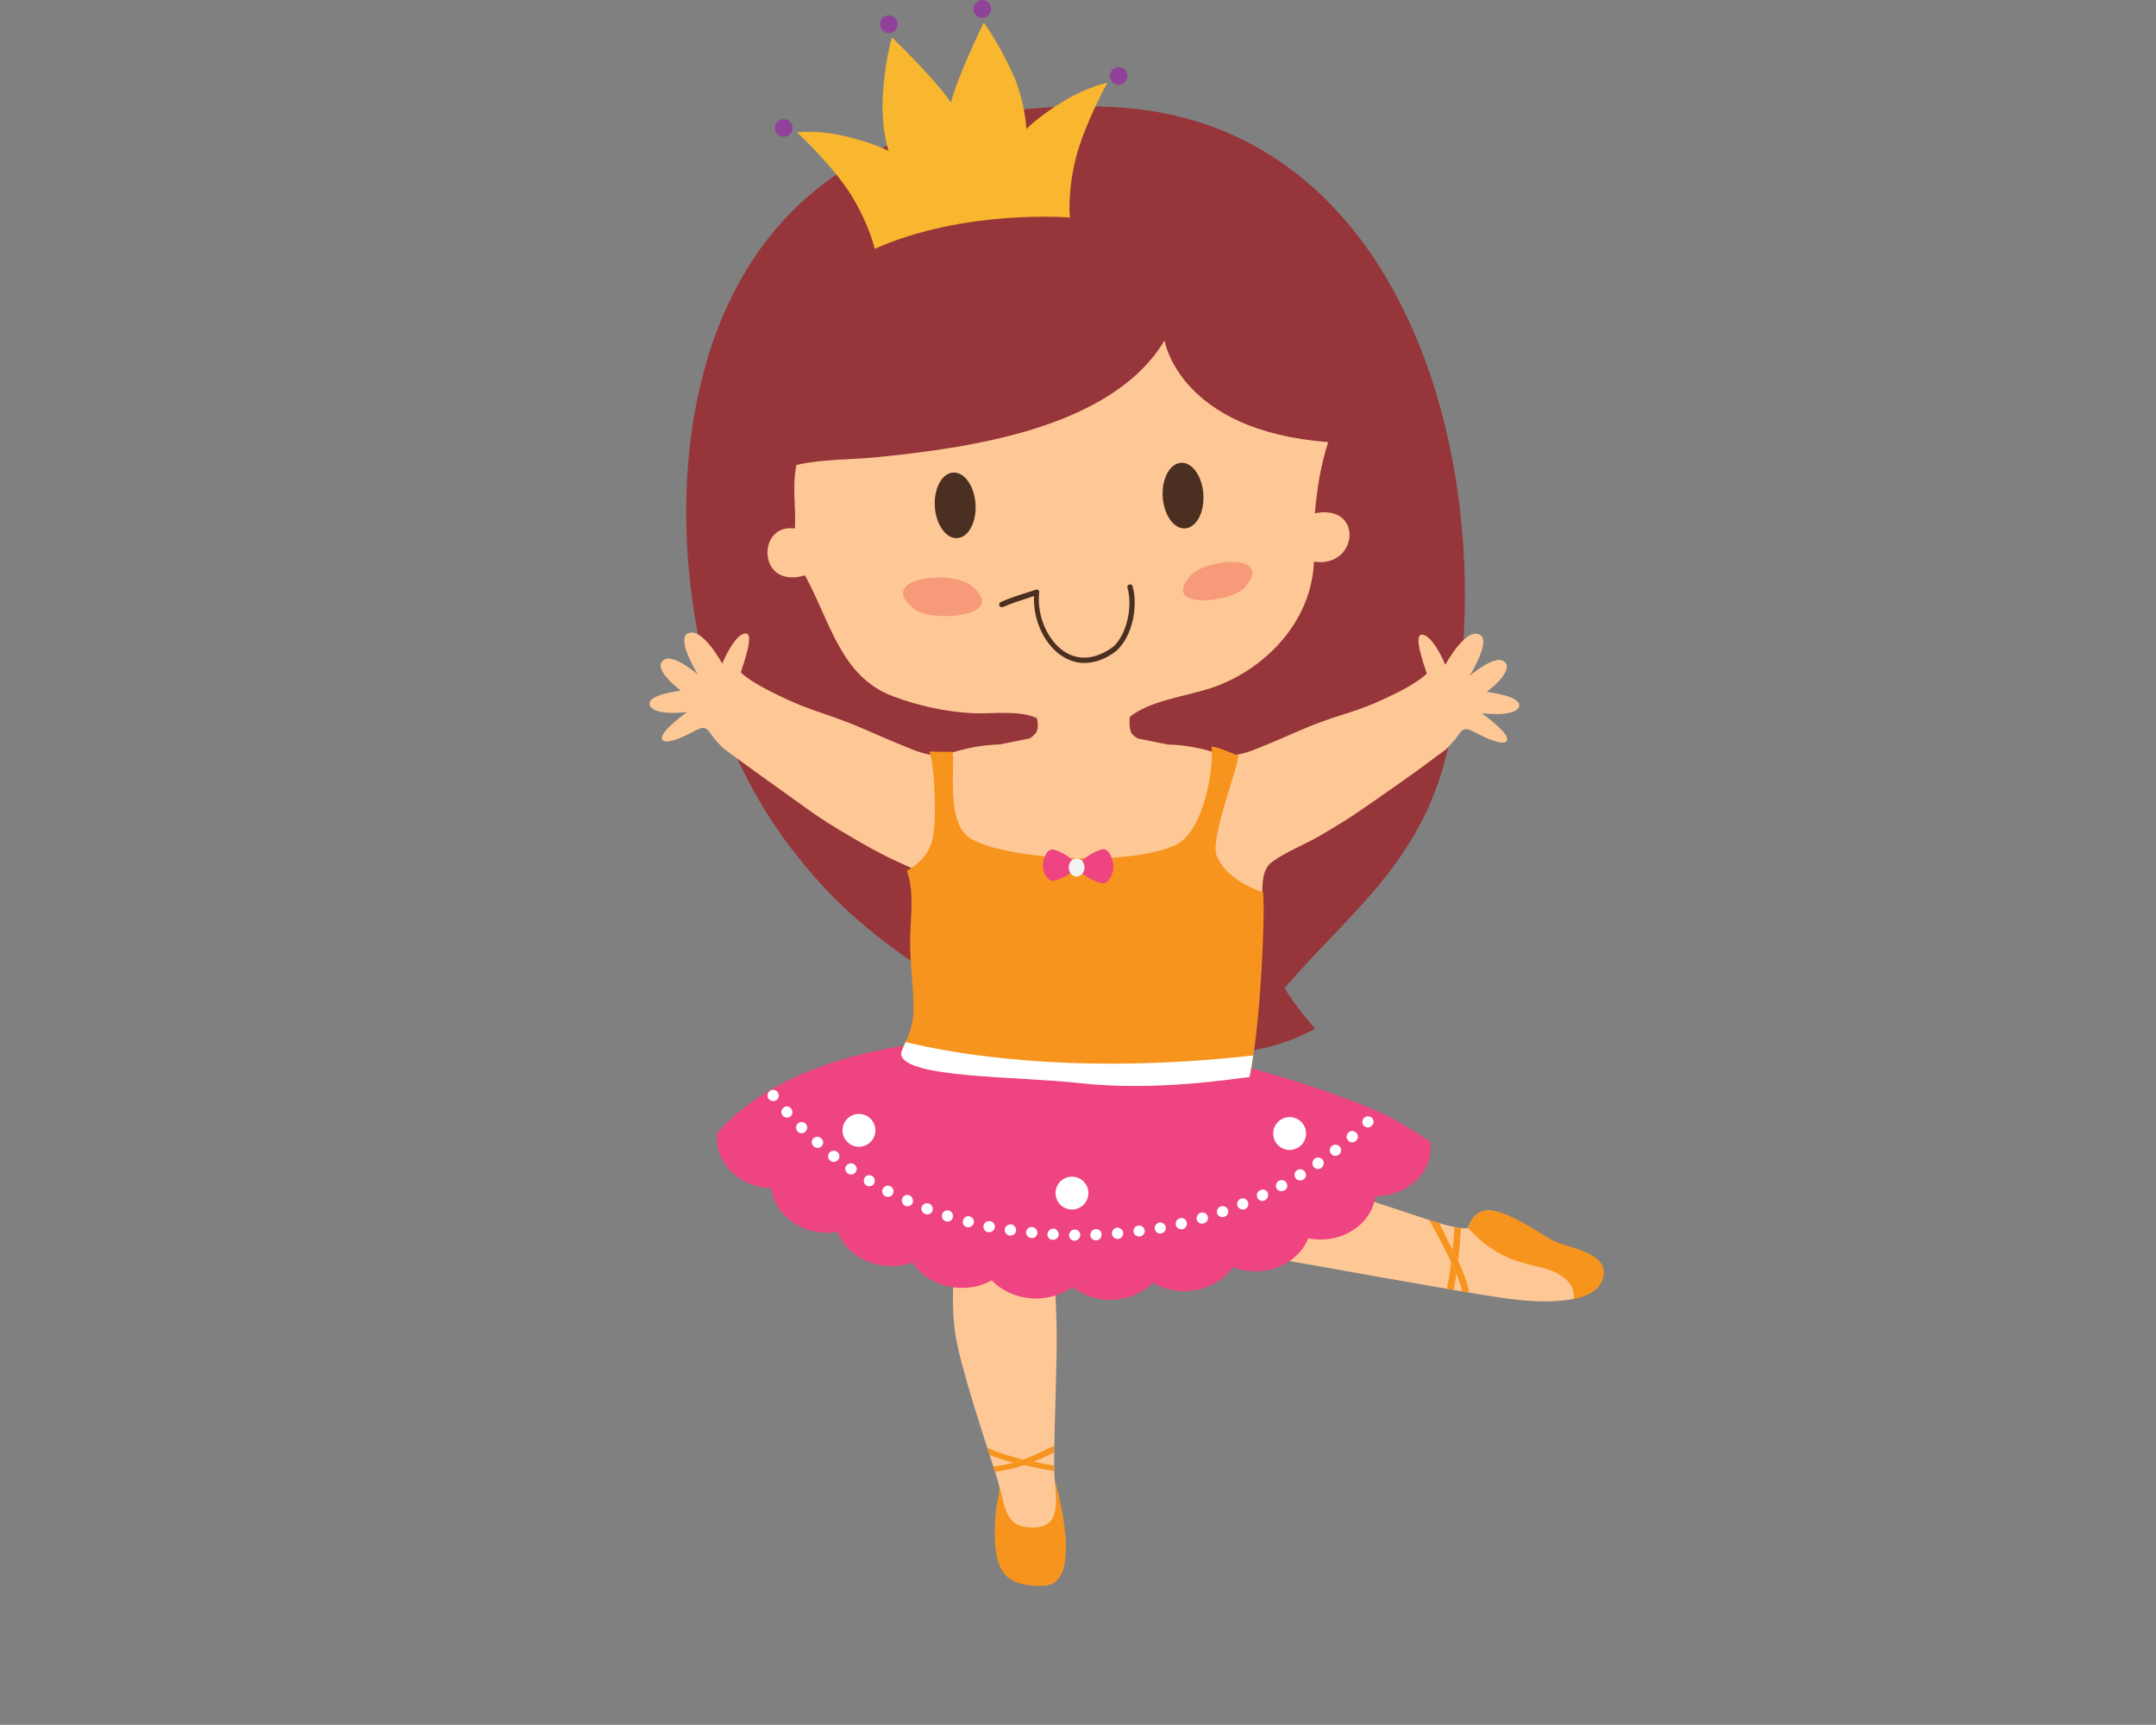 <?xml version="1.0" encoding="utf-8"?>
<!-- Generator: Adobe Illustrator 21.0.0, SVG Export Plug-In . SVG Version: 6.00 Build 0)  -->
<svg version="1.1" id="Layer_1" xmlns="http://www.w3.org/2000/svg" xmlns:xlink="http://www.w3.org/1999/xlink" x="0px" y="0px"
	 viewBox="0 0 708.7 566.9" enable-background="new 0 0 708.7 566.9" xml:space="preserve">
<rect x="0" y="0" width="708.7" height="566.9" fill="#808080" stroke="none"/>
<g>
	<g>
		<path fill="#96353A" d="M424.1,55.5c-15.7-11.7-34.9-19.1-57.9-20.3C324.3,33,279.3,44,252.4,78.5c-27.3,35-31.1,86.6-23.2,128.7
			c5.8,30.8,17.7,56.9,37.6,79.9c25.3,29.6,65.2,50.2,98.1,56.7c22.2,4,47.7,5.3,67.4-5.7c0,0-7.3-8.2-10-13.4
			c20.2-23.7,44.2-40.5,53.1-76.4C491,185.1,477.8,95.3,424.1,55.5z"/>
		<g>
			<path fill="#FDC896" d="M436.6,145.3c-2.3,7.1-3.6,14.4-4.4,23.4c16.2-3.2,14.3,18.1-0.3,15.9c-0.7,19.1-15.2,34.6-32,40.9
				c-8,3-18.7,4.1-26,8.4c-7.7,4.5-8.2,10-11.6,16c-7.9,13.9-10.8-5.7-19.2-12.5c-5.7-4.6-17-2.6-23.7-3c-8.8-0.5-17.8-2.5-26-5.6
				c-17.1-6.5-20.5-24.6-28.8-39.7c-15.8,4.8-15.9-17.3-3.3-15.4c0.4-7-1-13.4,0.5-20.9c8.4-1.9,17.5-1.7,26.1-2.5
				c29.9-3,77.4-9.2,94.9-38.4C382.8,111.9,387.5,141.6,436.6,145.3z"/>
			<g>
				<path fill="#4B3021" d="M356,217.9c-2.2-0.1-4.3-0.7-6.3-1.9c-6.2-3.6-10.2-12.1-9.8-20.1c-0.7,0.2-1.3,0.4-2.1,0.7
					c-2.5,0.8-5.3,1.7-8.1,2.9c-0.4,0.2-1,0-1.2-0.4s0-1,0.4-1.2c2.9-1.3,5.7-2.2,8.3-3c1.2-0.4,2.3-0.7,3.3-1.1
					c0.3-0.1,0.6,0,0.8,0.1c0.2,0.2,0.4,0.5,0.3,0.8c-0.9,7.7,2.9,16.3,8.8,19.8c3.3,1.9,8.6,3.1,15.5-1.9
					c4.8-4.4,6.4-13.8,4.7-19.4c-0.1-0.5,0.1-0.9,0.6-1.1c0.5-0.1,1,0.1,1.1,0.6c1.8,6.3,0.1,16.3-5.3,21.2
					C363.4,216.7,359.6,218,356,217.9z"/>
			</g>
			<path fill="#F79A7A" d="M409.7,192.5c-0.6,0.8-1.4,1.4-2.4,2c-6.3,3.8-25.3,5.2-15.9-5.4C396.3,183.6,418.3,181.7,409.7,192.5z"
				/>
			<path fill="#F79A7A" d="M299.9,199.7c0.8,0.7,1.8,1.3,3,1.7c7.6,2.8,28.4,0.5,16.1-9.1C312.6,187.4,288.4,189.7,299.9,199.7z"/>
		</g>
		
			<ellipse transform="matrix(0.998 -6.231756e-02 6.231756e-02 0.998 -9.396 24.553)" fill="#4B3021" cx="388.9" cy="162.9" rx="6.7" ry="10.8"/>
		
			<ellipse transform="matrix(0.998 -6.221259e-02 6.221259e-02 0.998 -9.726 19.857)" fill="#4B3021" cx="314" cy="166.1" rx="6.7" ry="10.8"/>
		<g>
			<g>
				<path fill="#FDC896" d="M508.7,411.4c-4.5-2.7-11.9-12.6-18.2-13.5c-6.3-1-7.9,5.7-7.9,5.7s-2.3,0.8-11.5-2.2
					c-13.7-4.4-27.1-9.2-38.9-12.2c-0.5-0.1-0.9-0.2-1.3-0.3c-8.4,8.7-17.9,16-28.1,21.9c32.7,5.6,76.4,13.7,91.8,15.9
					c22.5,3.1,32.1-1.1,32.4-8.4C527.4,411.1,513.2,414.2,508.7,411.4z"/>
				<path fill="#F7941D" d="M509.6,407.3c-4.5-2.7-12.8-8.5-19.1-9.4c-6.3-1-7.9,5.7-7.9,5.7l0,0c2.5,2.9,8.2,8.5,16.8,11.1
					c7.1,2.2,10.8,2,15.2,5.7c2.6,2.1,2.9,4.8,2.7,6.6c6.6-1.4,9.7-4.5,9.9-8.6C527.4,411.1,514.2,410,509.6,407.3z"/>
				<g>
					<path fill="#F7941D" d="M475.6,423.6c0.7,0.1,1.5,0.3,2.2,0.4c0.4-1.7,0.7-3.5,0.9-5.4c-0.5-1.3-1.1-2.5-1.7-3.8
						C476.7,417.8,476.2,420.8,475.6,423.6z"/>
					<path fill="#F7941D" d="M480.2,403.6c-0.6-0.1-1.3-0.2-2.1-0.3c-0.1,1.9-0.3,4.6-0.6,7.5c0.6,1.2,1.2,2.4,1.8,3.6
						C479.8,410.1,480.1,406.1,480.2,403.6z"/>
					<path fill="#F7941D" d="M482.9,424.4c-0.8-3.4-2.1-6.8-3.6-10c-0.6-1.3-1.2-2.5-1.8-3.6c-1.2-2.2-3-6.1-4.4-8.8
						c-0.6-0.2-1.3-0.4-2-0.6c-0.5-0.2-0.9-0.3-1.4-0.5c1.8,3,5.2,9.5,7.3,13.9c0.6,1.2,1.2,2.5,1.7,3.8c0.8,1.9,1.5,3.9,2,5.9
						c0.5,0.1,1,0.2,1.4,0.2C482.4,424.6,482.6,424.5,482.9,424.4z"/>
				</g>
			</g>
			<path fill="#FDC896" d="M488.7,227.4c0,0,10-7.4,5.4-10.2c-3.1-1.8-11,4.9-11,4.9s7-11.3,3.5-13.4c-4.7-2.9-11.5,9.8-11.5,9.8
				s-4-9.7-7.6-9.9c-3-0.2,0.2,8.8,1.5,12.8c-3.5,3.4-11,6.9-11.7,7.2c-12.3,6.1-16.5,5.7-29.1,11.1c-5.3,2.3-10.6,4.6-15.9,6.7
				c-3.5,1.4-6.7,2-9.8,2c-5.2-1.9-10.5-3.2-16.4-3.6c-0.7,0-1.5-0.1-2.2-0.1c-3.3-0.7-6.7-1.3-10-2c-0.6-0.4-1.3-0.9-1.8-1.5
				c-1.1-1.2-1-6-0.3-7c-10.9,0.2-21.7-0.3-32.5-1.2c1.7,1.2,2.6,6.5,1,8.2c-0.6,0.6-1.2,1.1-1.8,1.5c-3.4,0.7-6.7,1.3-10,2
				c-0.7,0-1.5,0-2.2,0.1c-5.9,0.4-11.2,1.7-16.4,3.6c-3.1,0-6.3-0.6-9.8-2c-5.3-2.1-10.7-4.4-15.9-6.7c-12.6-5.5-16.7-5.4-29-11.5
				c-0.7-0.4-8.2-3.8-11.7-7.2c1.3-4,4.5-13,1.5-12.8c-3.6,0.2-7.6,9.9-7.6,9.9s-6.8-12.6-11.5-9.8c-3.5,2.2,3.5,13.4,3.5,13.4
				s-7.8-6.8-11-4.9c-4.7,2.7,5.4,10.2,5.4,10.2s-12.4,1.4-10,5.2c2.1,3.2,12.1,1.8,12.1,1.8s-8,5.7-8.3,8.3
				c-0.3,3.1,6.2,0.2,7.2-0.3c1.7-0.7,3.4-1.8,5.1-2.5c2.7-1.1,3.4,1.6,5.2,3.6c3.6,3.9,1.7,2.1,6,5.3c4.7,3.5,9.4,6.8,14.1,10.2
				c10.5,7.4,12.5,9.4,23.6,15.9c5.2,3.1,10.5,6.1,16,8.6c2,0.9,3.9,1.8,5.9,2.7c0,1.2,0,2.4,0,3.6c0.5-0.2,0.9-0.3,1.4-0.5
				c0,9.5,0,19.7,0,29.4c0,0.3,0,0.6,0,0.8c-0.3,0.3-0.5,0.7-0.8,1l0.2,10.8c0.5,0,0.9-0.1,1.4-0.1c0.5,3.1,1.1,6.1,1.5,12.4
				c0.1,1.4,0.2,2.9,0.4,4.4c7.7,1.1,15.4,2.2,23.1,3l0,0c0.1,0.5,0.3,0.9,0.4,1.4c1.1,0,2.4,0,3.8,0.1c9.6,0.1,16.2,0.4,24.4,0.3
				c8.2,0.1,14.8-0.1,24.4-0.3c1.4,0,2.7,0,3.8-0.1c0.1-0.5,0.3-0.9,0.4-1.4l0,0c7.7-0.8,15.4-1.8,23.1-3c0.2-1.5,0.3-2.9,0.4-4.4
				c0.5-6.2,1.1-9.3,1.5-12.4c0.5,0.1,2.6-1.6,3-1.6c0.3-11.6,1.6-22.7,1.8-34.4c0.1-4.2-0.2-9.2,3.5-11.7
				c4.8-3.4,10.7-5.6,15.8-8.6c11-6.5,13.1-8.2,23.6-15.5c4.7-3.3,9.5-6.7,14.1-10.2c4.3-3.2,2.4-1.4,6-5.3c1.8-2,2.5-4.7,5.2-3.6
				c1.7,0.7,3.4,1.7,5.1,2.5c1.1,0.4,7.6,3.4,7.2,0.3c-0.3-2.5-8.3-8.3-8.3-8.3s10,1.4,12.1-1.8
				C501.2,228.8,488.7,227.4,488.7,227.4z"/>
			<path fill="#F7941D" d="M346.6,486.1c0,0,10.5,34.6-3.4,35.1c-12.2,0.4-16.4-4-16.2-18.2c0.2-12,2.2-10.2,1.2-17.1
				C328.2,486,344,471.8,346.6,486.1z"/>
			<path fill="#FDC896" d="M314,414.1c-0.9,8.2-1.4,19.2,0.9,28.9c3.6,15.6,11.4,37.7,13.5,45.1s2.1,13.4,9.8,13.9
				c9.7,0.7,9.3-6.3,8.6-14.2c-0.7-7.8,0-17.4,0.5-42.2c0.2-9.5-0.3-20.9-0.9-29.8C335.6,415.5,324.8,414.9,314,414.1z"/>
			<g>
				<path fill="#F7941D" d="M346.5,483.5c0-0.6,0-1.2,0-1.8c-1.6-0.3-4.1-0.7-6.9-1.3c-1,0.4-2,0.8-3.1,1.1
					C340.8,482.5,344.6,483.2,346.5,483.5z"/>
				<path fill="#F7941D" d="M324.5,475.8c0.3,0.8,0.5,1.7,0.8,2.4c2.3,0.9,5,1.8,7.8,2.5c1.1-0.3,2.2-0.7,3.2-1
					C332,478.7,327.6,477.3,324.5,475.8z"/>
				<path fill="#F7941D" d="M336.3,479.7c-1,0.4-2.1,0.7-3.2,1c-2.2,0.6-4.4,1.1-6.6,1.3c0.2,0.6,0.4,1.2,0.5,1.7
					c3.2-0.3,6.4-1.1,9.4-2.1c1.1-0.4,2.1-0.7,3.1-1.1c2.8-1.1,5.1-2.2,6.9-3.1c0-0.7,0-1.4,0-2.2
					C344.6,476.1,340.8,478.1,336.3,479.7z"/>
			</g>
			<path fill="#EE4481" d="M349.4,341.1c-88.2-3.7-110.2,28.5-113.5,31l0,0c-0.8,4.6,0.8,9.2,4.2,12.7s8.3,5.6,13.5,5.7
				c0.4,4.5,3.1,8.7,7.3,11.4c3.1,2.1,6.8,3.2,10.7,3.3c1.3,0,2.6-0.1,3.8-0.3c1.5,4.3,5.1,7.8,9.8,9.7c4.6,1.9,10.1,2,14.8,0.4
				c2.5,3.9,6.7,6.7,11.7,7.8c4.9,1.1,10.1,0.4,14.3-2c3.2,3.4,7.8,5.5,12.8,5.9c0.4,0,0.8,0.1,1.2,0.1c4.6,0.1,9-1.3,12.5-3.8
				c3.7,2.9,8.5,4.5,13.5,4.2c5-0.2,9.7-2.3,13-5.6c4.2,2.5,9.4,3.3,14.3,2.4c5-1,9.3-3.7,11.9-7.5c4.7,1.8,10.1,1.8,14.8,0
				c4.7-1.8,8.4-5.3,10-9.5c1.1,0.2,2.3,0.3,3.4,0.4c4.1,0.1,7.9-0.9,11.2-3c4.2-2.6,6.9-6.7,7.5-11.2c5.2,0,10.2-2,13.6-5.4
				c3.5-3.5,5.1-8,4.4-12.6c-3.6-2.5-5.6-3.5-12.6-7.7C451.7,364,401.4,343.3,349.4,341.1z"/>
			<path fill="#F7941D" d="M355.2,355.9c-20.6-2.3-57.6-1.5-58.9-9.4c-0.3-1.6,1.5-4.1,2.1-5.6c1.2-3,1.9-6,1.9-9.3
				c0-8-1.4-16-1.1-24.1c0.2-7,1.3-14.6-1.1-21.3c2.4-1.3,6.8-4.4,8.3-9.8c1.6-5.7,0.9-24.8-0.9-29.4c2.7,0.1,5.2,0.1,7.6,0.1
				c1,4.8-2.5,23.5,6.1,28.6c11.4,6.7,51.1,9.3,67.1,2.1c10-4.5,12.9-27.8,11.9-32.4c2.5,0.1,5.9,2,8.9,2.9
				c-0.2,4.2-9.4,27.5-7.2,32.9c3,7.4,12,11,15.3,12.1c0.7,6.6-0.7,42.7-4.4,60.5C406.3,354.4,380.4,358.7,355.2,355.9z"/>
			<path fill="#FFFFFF" d="M297.7,342.5c-0.9,2-1.6,3.5-1.5,4.1c1.3,7.8,38.3,7.1,58.9,9.4c25.2,2.8,51.1-1.6,55.6-2
				c0.4-2.1,0.9-4.5,1.2-7.1C352.3,353.6,312.3,346.1,297.7,342.5z"/>
		</g>
	</g>
	<g>
		<g>
			<path fill="#F8B72E" d="M287.5,81.8c0,0-1.5-7.5-7.6-17.5c-6.2-10-17.9-20.8-17.9-20.8s6.3-0.9,15.5,1.2
				c9.5,2.2,14.6,4.9,14.6,4.9s-2.2-6.2-2-15.8c0.4-12.9,3.1-21.5,3.1-21.5s13.8,13.2,19.4,21.4c2.4-9.4,10.8-26.3,10.8-26.3
				s5,6.9,9.5,16.8c4,8.7,4.5,18.2,4.5,18.2s4-4.2,12.3-9.2c8-4.8,14.3-6,14.3-6s-7.7,13.9-10.5,25.3c-2.7,11.4-1.8,19-1.8,19
				S317.1,68.6,287.5,81.8z"/>
			
				<ellipse transform="matrix(0.987 -0.159 0.159 0.987 -3.43 41.38)" fill="#904199" cx="257.7" cy="42.2" rx="2.9" ry="2.9"/>
			
				<ellipse transform="matrix(0.987 -0.158 0.158 0.987 0.692 58.517)" fill="#904199" cx="367.9" cy="24.9" rx="2.9" ry="2.9"/>
			
				<ellipse transform="matrix(0.987 -0.158 0.158 0.987 2.431 46.342)" fill="#904199" cx="292.3" cy="7.9" rx="2.9" ry="2.9"/>
			<ellipse transform="matrix(0.987 -0.158 0.158 0.987 3.603 51.102)" fill="#904199" cx="323" cy="2.9" rx="2.9" ry="2.9"/>
		</g>
	</g>
	<g>
		<g>
			<path fill="#EE4481" d="M366,284.9c0,2.2-1.5,5.4-3.4,5.4s-8.3-3.1-8.3-5.3s6.5-5.9,8.5-5.9C364.6,279.1,366,282.6,366,284.9z"/>
			<path fill="#EE4481" d="M342.8,284.5c0,2.1,1.4,5,3.2,5c1.8,0,7.7-2.8,7.7-4.9s-6-5.4-7.8-5.4C344,279.2,342.8,282.5,342.8,284.5
				z"/>
		</g>
		<ellipse fill="#F1F2F2" cx="353.9" cy="285.1" rx="2.6" ry="3"/>
	</g>
	
		<ellipse transform="matrix(3.771258e-02 -0.999 0.999 3.771258e-02 -99.334 639.723)" fill="#FFFFFF" cx="282.5" cy="371.4" rx="5.4" ry="5.4"/>
	
		<ellipse transform="matrix(3.771314e-02 -0.999 0.999 3.771314e-02 -52.633 729.498)" fill="#FFFFFF" cx="352.5" cy="392.1" rx="5.4" ry="5.4"/>
	
		<ellipse transform="matrix(3.771306e-02 -0.999 0.999 3.771306e-02 35.801 782.085)" fill="#FFFFFF" cx="424" cy="372.5" rx="5.4" ry="5.4"/>
	<g>
		<path fill="#FFFFFF" d="M255.3,361.5c0.8-0.6,0.9-1.8,0.3-2.6c-0.6-0.8-1.8-0.9-2.6-0.3s-1,1.8-0.3,2.6
			C253.4,362,254.5,362.1,255.3,361.5z"/>
		<path fill="#FFFFFF" d="M257.5,364.1c-0.8,0.7-0.9,1.8-0.2,2.6c0.7,0.8,1.9,0.8,2.6,0.2c0.7-0.7,0.8-1.8,0.1-2.6
			C259.4,363.5,258.2,363.4,257.5,364.1z"/>
		<path fill="#FFFFFF" d="M264.8,371.9c0.7-0.7,0.7-1.9,0-2.6s-1.9-0.7-2.6,0s-0.7,1.9,0,2.6C262.9,372.7,264.1,372.6,264.8,371.9z"
			/>
		<path fill="#FFFFFF" d="M267.3,374.2c-0.7,0.7-0.6,1.9,0.2,2.6c0.8,0.7,2,0.6,2.6-0.1c0.7-0.8,0.6-1.9-0.2-2.6
			C269.1,373.4,268,373.5,267.3,374.2z"/>
		<path fill="#FFFFFF" d="M275.2,378.6c-0.8-0.6-1.9-0.5-2.6,0.3c-0.6,0.8-0.5,2,0.3,2.6s2,0.5,2.6-0.3
			C276.2,380.3,276,379.2,275.2,378.6z"/>
		<path fill="#FFFFFF" d="M281.3,385.2c0.6-0.8,0.3-2-0.5-2.5c-0.8-0.6-2-0.4-2.6,0.4s-0.4,2,0.5,2.6
			C279.6,386.3,280.7,386.1,281.3,385.2z"/>
		<path fill="#FFFFFF" d="M287.3,389c0.5-0.9,0.2-2-0.6-2.5c-0.9-0.5-2-0.3-2.5,0.6s-0.3,2,0.6,2.5
			C285.6,390.2,286.8,389.9,287.3,389z"/>
		<path fill="#FFFFFF" d="M293.5,392.4c0.5-0.9,0.1-2-0.8-2.5s-2-0.1-2.5,0.8s-0.1,2,0.8,2.5C291.9,393.6,293.1,393.3,293.5,392.4z"
			/>
		<path fill="#FFFFFF" d="M299,392.9c-0.9-0.4-2,0-2.4,0.9s0,2,0.9,2.5c1,0.4,2.1,0,2.5-0.9C300.3,394.4,299.9,393.3,299,392.9z"/>
		<path fill="#FFFFFF" d="M306.5,398c0.3-1-0.1-2-1.1-2.4c-0.9-0.4-2,0.1-2.4,1s0.1,2,1.1,2.4S306.2,398.9,306.5,398z"/>
		<path fill="#FFFFFF" d="M312,397.9c-1-0.3-2,0.2-2.3,1.2s0.2,2,1.2,2.3s2-0.2,2.3-1.2C313.5,399.2,312.9,398.2,312,397.9z"/>
		<path fill="#FFFFFF" d="M317.8,403.3c1,0.3,2-0.3,2.3-1.3c0.2-1-0.4-2-1.3-2.2c-1-0.3-2,0.3-2.2,1.3
			C316.2,402.1,316.8,403.1,317.8,403.3z"/>
		<path fill="#FFFFFF" d="M327,403.5c0.2-1-0.5-2-1.5-2.1c-1-0.2-2,0.4-2.2,1.4s0.4,2,1.5,2.2C325.8,405.1,326.8,404.5,327,403.5z"
			/>
		<path fill="#FFFFFF" d="M330.3,404c-0.2,1,0.5,1.9,1.6,2.1c1,0.1,2-0.6,2.1-1.6s-0.6-1.9-1.6-2.1C331.4,402.4,330.4,403,330.3,404
			z"/>
		<path fill="#FFFFFF" d="M341,405.3c0.1-1-0.7-1.9-1.7-2s-1.9,0.6-2,1.6s0.6,1.9,1.7,2C340,407.1,340.9,406.3,341,405.3z"/>
		<path fill="#FFFFFF" d="M344.3,405.6c-0.1,1,0.7,1.9,1.8,1.9c1,0,1.9-0.7,1.9-1.8c0-1-0.8-1.9-1.8-1.9
			C345.3,403.8,344.4,404.6,344.3,405.6z"/>
		<path fill="#FFFFFF" d="M355.1,405.9c0-1-0.8-1.8-1.8-1.8s-1.8,0.8-1.9,1.8c0,1,0.8,1.9,1.8,1.9
			C354.3,407.7,355.1,406.9,355.1,405.9z"/>
		<path fill="#FFFFFF" d="M360.2,404c-1,0-1.8,0.9-1.8,1.9s0.9,1.8,1.9,1.8s1.8-0.9,1.8-1.9C362.1,404.7,361.3,403.9,360.2,404z"/>
		<path fill="#FFFFFF" d="M369.2,405.2c-0.1-1-1-1.7-2-1.7c-1,0.1-1.8,1-1.7,2c0.1,1,1,1.8,2,1.7
			C368.6,407.1,369.3,406.2,369.2,405.2z"/>
		<path fill="#FFFFFF" d="M374.2,402.8c-1,0.1-1.7,1-1.6,2s1,1.7,2.1,1.6c1-0.1,1.7-1.1,1.6-2.1
			C376.1,403.4,375.2,402.7,374.2,402.8z"/>
		<path fill="#FFFFFF" d="M381.7,405.4c1-0.2,1.7-1.2,1.5-2.1c-0.2-1-1.2-1.6-2.1-1.5c-1,0.2-1.7,1.1-1.5,2.1
			C379.7,404.9,380.7,405.6,381.7,405.4z"/>
		<path fill="#FFFFFF" d="M387.9,400.4c-1,0.2-1.6,1.2-1.4,2.2s1.2,1.6,2.2,1.4s1.6-1.2,1.4-2.2
			C389.9,400.7,388.9,400.1,387.9,400.4z"/>
		<path fill="#FFFFFF" d="M395.7,402.1c1-0.3,1.6-1.3,1.3-2.3c-0.3-1-1.3-1.5-2.3-1.2s-1.5,1.3-1.3,2.3
			C393.6,401.8,394.7,402.4,395.7,402.1z"/>
		<path fill="#FFFFFF" d="M401.3,396.5c-1,0.3-1.5,1.4-1.2,2.3c0.3,1,1.4,1.5,2.4,1.1c1-0.3,1.5-1.4,1.1-2.4
			C403.3,396.7,402.2,396.2,401.3,396.5z"/>
		<path fill="#FFFFFF" d="M407.8,394c-0.9,0.4-1.4,1.4-1,2.4c0.4,0.9,1.5,1.4,2.4,1c1-0.4,1.4-1.5,1-2.4S408.8,393.6,407.8,394z"/>
		<path fill="#FFFFFF" d="M415.8,394.5c0.9-0.5,1.3-1.6,0.9-2.5s-1.5-1.3-2.5-0.8c-0.9,0.4-1.3,1.5-0.9,2.4
			C413.7,394.6,414.8,395,415.8,394.5z"/>
		<path fill="#FFFFFF" d="M422.2,391.3c0.9-0.5,1.2-1.6,0.7-2.5s-1.6-1.2-2.5-0.7s-1.2,1.6-0.8,2.5
			C420.1,391.4,421.2,391.8,422.2,391.3z"/>
		<path fill="#FFFFFF" d="M426.4,384.6c-0.9,0.5-1.1,1.7-0.6,2.5c0.5,0.9,1.7,1.1,2.6,0.6s1.2-1.7,0.6-2.5
			C428.4,384.3,427.3,384,426.4,384.6z"/>
		<path fill="#FFFFFF" d="M434.8,381.2c-0.6-0.8-1.7-1-2.6-0.4c-0.8,0.6-1,1.7-0.5,2.6c0.6,0.8,1.7,1.1,2.6,0.5
			C435.2,383.1,435.4,382,434.8,381.2z"/>
		<path fill="#FFFFFF" d="M440.1,379.5c0.8-0.6,1-1.8,0.3-2.6c-0.6-0.8-1.8-0.9-2.6-0.3c-0.8,0.6-0.9,1.8-0.3,2.6
			C438.1,380,439.3,380.1,440.1,379.5z"/>
		<path fill="#FFFFFF" d="M443.3,372.2c-0.8,0.7-0.9,1.8-0.2,2.6c0.7,0.8,1.8,0.9,2.6,0.2c0.8-0.7,0.9-1.9,0.2-2.6
			C445.2,371.6,444,371.5,443.3,372.2z"/>
		<path fill="#FFFFFF" d="M448.4,367.4c-0.7,0.7-0.8,1.9-0.1,2.6c0.7,0.7,1.9,0.8,2.6,0c0.8-0.7,0.8-1.9,0.1-2.6
			C450.3,366.8,449.1,366.7,448.4,367.4z"/>
	</g>
</g>
</svg>

